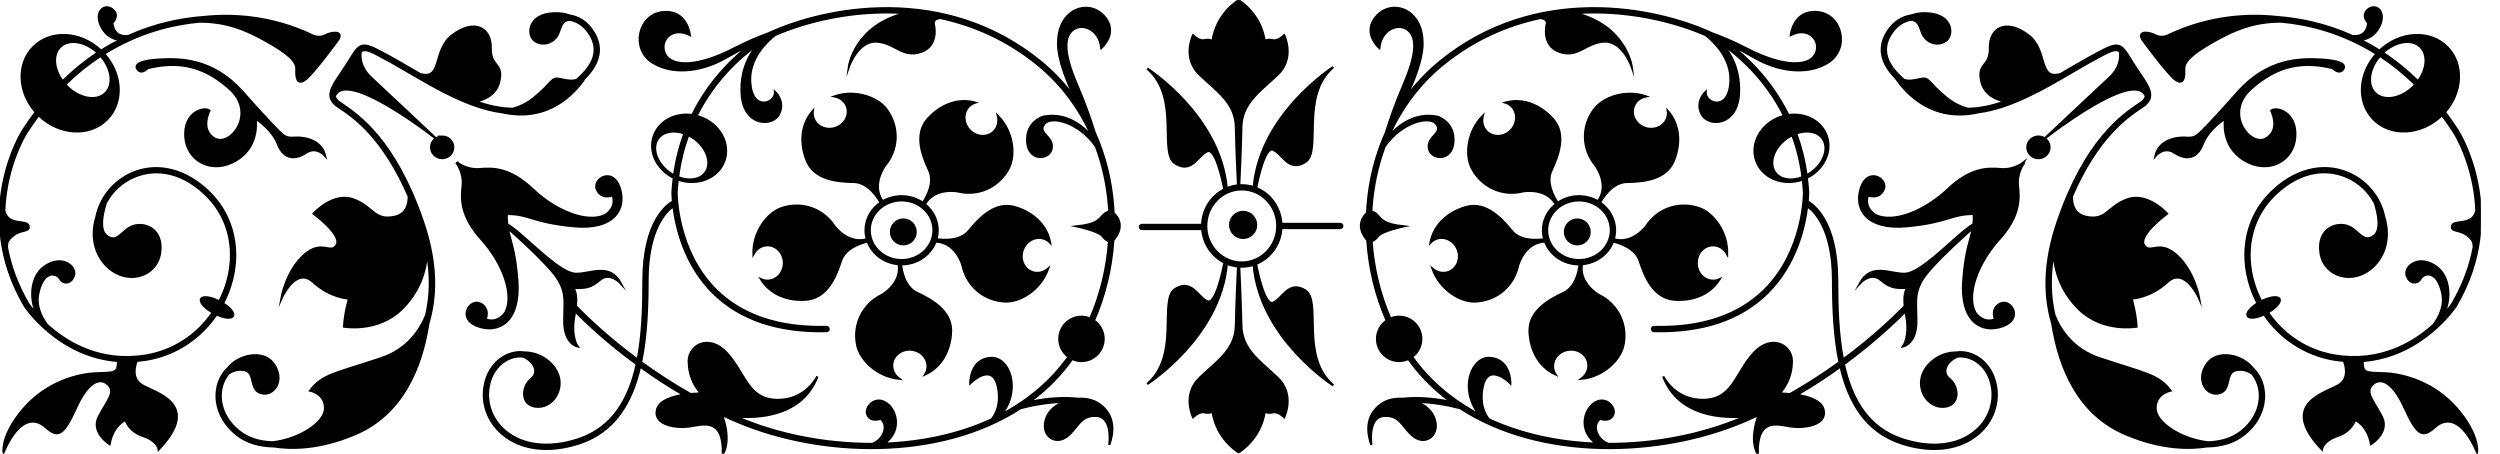 <?xml version="1.0" encoding="UTF-8" standalone="no"?>
<svg
   xmlns:dc="http://purl.org/dc/elements/1.1/"
   xmlns:cc="http://creativecommons.org/ns#"
   xmlns:rdf="http://www.w3.org/1999/02/22-rdf-syntax-ns#"
   xmlns:svg="http://www.w3.org/2000/svg"
   xmlns="http://www.w3.org/2000/svg"
   xmlns:sodipodi="http://sodipodi.sourceforge.net/DTD/sodipodi-0.dtd"
   xmlns:inkscape="http://www.inkscape.org/namespaces/inkscape"
   version="1.1"
   id="svg2"
   xml:space="preserve"
   width="595.093"
   height="108"
   viewBox="0 0 595.093 108"
   sodipodi:docname="vectorian071.pdf"><defs
     id="defs6"><clipPath
       clipPathUnits="userSpaceOnUse"
       id="clipPath24"><path
         d="M 0,0 H 443.006 V 81.001 H 0 Z"
         id="path22" /></clipPath></defs><sodipodi:namedview
     pagecolor="#ffffff"
     bordercolor="#666666"
     borderopacity="1"
     objecttolerance="10"
     gridtolerance="10"
     guidetolerance="10"
     inkscape:pageopacity="0"
     inkscape:pageshadow="2"
     inkscape:window-width="640"
     inkscape:window-height="480"
     id="namedview4" /><g
     id="g10"
     inkscape:groupmode="layer"
     inkscape:label="vectorian071"
     transform="matrix(1.333,0,0,-1.333,0,108)"><g
       id="g12"
       transform="translate(72,9)"><g
         id="g14"
         transform="translate(-72,-9)"><g
           id="g16"><g
             id="g18"><g
               id="g20"
               clip-path="url(#clipPath24)"><path
                 d="m 49.639,55.278 c 1.075,-2.781 3.132,-2.768 5.01,-1.52 1.876,1.247 3.397,-0.533 3.397,-0.533 -0.626,2.677 -3.487,3.301 -5.275,3.21 -1.788,-0.091 -1.878,0 -4.114,2.326 -2.234,2.326 -5.455,5.99 -5.455,5.99 -5.276,5.808 -10.997,5.808 -14.575,5.639 -3.577,-0.182 -4.738,-0.897 -4.023,-1.793 0.716,-0.897 1.787,0.273 1.787,0.273 5.188,1.248 9.837,0.624 14.664,-3.755 4.833,-4.379 0.092,-10.37 -2.682,-8.862 -2.772,1.533 -0.981,5.016 -0.981,5.016 -0.983,0.715 -4.562,-0.273 -4.296,-4.652 0.27,-4.379 4.83,-6.796 9.121,-4.197 4.295,2.586 3.402,7.42 3.402,7.42 0,0 2.949,-1.793 4.02,-4.561 z"
                 style="fill:#000000;fill-opacity:1;fill-rule:nonzero;stroke:#000000;stroke-width:0.399;stroke-linecap:butt;stroke-linejoin:miter;stroke-miterlimit:10;stroke-dasharray:none;stroke-opacity:1"
                 id="path26" /><path
                 d="m 26.244,16.815 c 5.113,0.871 9.547,3.82 12.413,8.069 1.405,-0.65 2.667,-0.793 2.942,-0.273 0.263,0.494 -0.513,1.442 -1.783,2.222 0.492,0.962 0.919,1.949 1.261,3.002 1.995,6.146 0.699,12.345 -3.468,16.594 -4.196,4.275 -9.441,5.653 -14.025,3.664 -3.345,-1.455 -5.688,-4.444 -6.373,-7.823 -0.999,-3.197 -0.416,-6.64 2.031,-8.927 3.512,-3.275 8.701,-1.754 9.34,2.482 0.637,4.223 -2.634,5.497 -4.71,4.86 -2.075,-0.637 -2.872,-3.34 -4.868,-1.754 -1.368,1.092 -0.678,4.08 -0.107,5.873 1.065,2.001 2.787,3.664 4.981,4.613 4.359,1.884 9.173,0.611 13.207,-3.496 3.969,-4.054 5.204,-9.98 3.292,-15.866 -0.325,-1.001 -0.733,-1.949 -1.202,-2.859 -1.527,0.78 -2.972,0.975 -3.265,0.429 -0.285,-0.533 0.641,-1.585 2.09,-2.404 -2.76,-4.041 -6.997,-6.861 -11.877,-7.68 -8.245,-1.39 -14.258,2.326 -17.702,5.445 -1.081,1.429 -2.102,3.482 -1.553,5.808 1.038,4.392 3.434,3.275 3.832,2.482 0.398,-0.806 1.837,-1.209 2.475,0.468 0.641,1.676 -2.236,4.002 -5.429,1.52 C 5.622,31.615 5.136,27.899 6.613,24.806 c -1.001,1.117 -1.533,1.91 -1.552,1.936 -2.057,3.508 -3.242,6.926 -3.835,10.123 -0.009,0.975 0.258,1.442 1.174,2.144 1.435,1.117 2.87,0.559 2.711,1.598 -0.158,1.04 -2.234,0.325 -3.591,1.442 -0.388,0.325 -0.622,0.819 -0.764,1.377 0.324,8.16 3.889,13.8 3.947,13.891 0.712,1.117 1.449,2.144 2.194,3.145 0.032,-0.039 0.061,-0.065 0.093,-0.104 3.676,-3.508 9.142,-3.768 12.199,-0.572 2.914,3.041 2.595,8.122 -0.613,11.63 6.085,3.82 12.137,5.289 16.949,5.743 4.969,0.052 8.479,-1.52 11.634,-3.262 4.525,-2.482 5.837,-3.924 5.771,-5.237 -0.066,-1.312 0.066,-2.885 1.509,-1.91 1.441,0.988 5.968,7.212 5.968,7.212 0.919,1.572 -1.117,1.377 -2.36,0.728 -1.247,-0.663 -2.495,0.13 -2.495,0.13 -7.294,3.392 -14.192,3.69 -19.243,3.145 -3.823,-0.286 -8.51,-1.17 -13.421,-3.392 -1.073,-0.104 -2.593,0.13 -2.822,2.365 0,0 1.339,1.274 0.053,2.365 -1.287,1.079 -3.086,-0.104 -2.266,-2.469 0.573,-1.637 2.008,-2.911 3.725,-2.885 -1.17,-0.585 -2.345,-1.235 -3.527,-1.988 C 14.374,75.458 8.927,75.718 5.872,72.522 2.99,69.507 3.268,64.504 6.381,60.996 5.6,59.956 4.832,58.878 4.085,57.708 3.992,57.578 -5.29,42.933 4.438,26.353 4.512,26.249 10.395,17.361 21.075,16.568 21.111,14.229 20.352,14.502 17.088,14.346 13.732,14.19 8.305,12.747 4.233,8.043 0.161,3.327 0.64,0.299 0.64,0.299 c 2.557,5.821 5.35,6.38 7.505,4.47 2.156,-1.923 3.113,-1.676 5.427,3.43 2.318,5.107 4.552,5.432 5.83,4.067 1.277,-1.351 -0.32,-2.872 -1.758,-5.665 -1.435,-2.794 1.918,-4.873 1.918,-4.873 0.639,3.444 2.873,4.314 2.873,4.314 0,0 0.48,-2.001 3.114,-2.872 2.635,-0.884 2.794,-2.391 2.794,-2.391 7.825,8.212 -0.72,10.058 -3.034,11.487 -1.945,1.209 -1.188,3.599 -0.895,4.327 0.599,0.052 1.206,0.117 1.83,0.221 z m -7.419,47.559 c -1.614,-1.572 -4.728,-0.988 -6.956,1.299 -0.077,0.091 -0.138,0.182 -0.212,0.26 2.072,2.04 4.193,3.729 6.323,5.12 1.982,-2.261 2.386,-5.172 0.845,-6.679 z m -8.066,8.29 c 1.556,1.507 4.492,1.014 6.696,-1.066 -2.11,-1.39 -4.217,-3.08 -6.276,-5.094 -1.615,2.157 -1.846,4.769 -0.419,6.159 z"
                 style="fill:#000000;fill-opacity:1;fill-rule:nonzero;stroke:#000000;stroke-width:0.399;stroke-linecap:butt;stroke-linejoin:miter;stroke-miterlimit:10;stroke-dasharray:none;stroke-opacity:1"
                 id="path28" /><path
                 d="m 78.963,56.63 c -0.414,0 -0.801,-0.117 -1.118,-0.338 -0.808,0.754 -8.793,8.277 -11.557,10.837 -1.949,1.806 -2.03,3.664 -1.875,4.691 0.824,0.65 1.86,0.078 5.177,-1.754 l 0.652,-0.364 2.998,-1.728 c 4.535,-2.664 10.712,-6.276 16.429,-6.991 8.308,-1.884 13.04,3.522 14.777,6.12 1.125,1.131 1.883,2.287 2.243,3.457 0.473,1.507 0.269,3.041 -0.602,4.522 -1.25,2.144 -2.908,2.924 -4.364,3.158 -0.881,0.325 -2.089,0.546 -3.714,0.312 -3.789,-0.533 -3.941,-4.015 -2.35,-4.925 1.591,-0.91 3.49,-0.078 4.096,1.585 0.457,1.26 0.702,2.261 2.034,2.287 1.229,-0.247 2.598,-0.975 3.663,-2.781 0.759,-1.299 0.941,-2.638 0.534,-3.95 -0.412,-1.325 -1.44,-2.677 -3.013,-4.015 -0.867,-0.273 -1.709,-0.13 -2.762,0.117 -1.897,0.468 -1.29,-0.455 -4.854,-3.327 -1.319,-1.066 -2.626,-1.637 -3.749,-1.949 -2.148,0 -4.421,0.507 -6.682,1.312 1.32,0.26 3.628,1.066 4.213,3.508 0.835,3.496 -1.591,2.508 -1.514,6.068 0.073,3.573 -2.961,5.237 -6.902,2.209 -3.485,-2.69 -1.65,-8.082 -5.728,-6.887 -0.475,0.273 -0.939,0.546 -1.383,0.806 l -3.015,1.741 -0.652,0.364 c -5.129,2.82 -5.436,2.989 -7.34,-0.13 l -0.508,-0.832 -1.279,-1.936 c -1.647,-2.43 -2.84,-4.184 -0.505,-5.795 l 0.399,-0.26 c 2.419,-1.637 7.707,-5.224 12.282,-15.814 0.017,-1.377 -0.391,-3.21 -2.585,-3.664 -3.623,-0.741 -3.705,1.806 -7.327,3.132 -3.622,1.312 -7.076,-2.547 -7.076,-2.547 0,0 5.182,-3.794 4.114,-5.601 -1.069,-1.819 -2.636,1.066 -5.844,-1.819 -3.208,-2.872 -4.031,-7.732 -4.031,-7.732 0,0 2.551,5.847 5.677,2.963 3.129,-2.885 6.419,-2.963 6.419,-2.963 0,0 -0.742,-2.391 -0.903,-5.016 0,0 6.009,-1.079 10.286,3.119 2.996,2.937 4.453,6.679 4.469,10.305 0.853,-4.34 0.698,-8.095 -0.099,-11.422 -1.071,-2.638 -3.331,-6.094 -8.068,-7.667 -8.169,-2.729 -10.438,-2.872 -12.631,-5.756 0,0 2.724,-0.52 2.649,-3.249 -0.066,-2.378 -4.282,-5.38 -9.325,-6.003 -2.281,0.052 -4.371,0.65 -6.036,1.988 -3.793,3.028 -4.024,7.498 -2.058,10.071 0.07,0.091 0.143,0.182 0.217,0.26 0.607,0.403 1.479,0.767 2.609,0.624 2.348,-0.286 0.939,-3.508 3.175,-4.145 2.244,-0.663 4.373,2.339 2.17,5.302 -1.82,2.443 -6.249,1.585 -8.142,-0.923 C 40.427,14.995 40.222,14.775 40.041,14.541 37.861,11.682 38.081,6.757 42.226,3.444 44.063,1.975 46.386,1.338 48.911,1.312 51.745,0.858 56.883,0.715 63.413,3.495 71.845,7.082 75.244,15.268 76.497,23.286 77.963,28.263 78.028,34.149 75.482,41.556 70.507,56.019 63.93,60.463 61.121,62.373 l -0.391,0.26 c -0.576,0.39 -0.872,0.78 -0.952,1.222 0.327,0.858 1.434,1.936 5.16,0.468 5.157,-2.04 12.048,-7.368 12.898,-8.031 -0.51,-0.351 -0.848,-0.923 -0.848,-1.585 0,-1.052 0.883,-1.923 1.975,-1.923 1.091,0 1.975,0.871 1.975,1.923 0,1.066 -0.883,1.923 -1.975,1.923 z"
                 style="fill:#000000;fill-opacity:1;fill-rule:nonzero;stroke:#000000;stroke-width:0.399;stroke-linecap:butt;stroke-linejoin:miter;stroke-miterlimit:10;stroke-dasharray:none;stroke-opacity:1"
                 id="path30" /><path
                 d="m 186.538,38.372 c 0.374,-0.156 0.702,-0.377 0.971,-0.65 -1.015,5.25 -6.603,6.393 -6.603,6.393 -3.259,0.728 -5.899,-1.884 -7.864,-4.301 -1.598,-1.988 -4.761,-1.676 -5.84,-1.52 0.151,0.52 0.235,1.053 0.235,1.611 0,1.858 -0.894,3.535 -2.299,4.639 1.78,3.093 5.853,2.313 5.853,2.313 3.701,-0.923 7.373,0.754 9.14,4.106 1.205,2.287 0.849,6.523 -1.935,9.356 0.26,-1.027 0.01,-2.118 -0.775,-2.846 -1.181,-1.105 -3.106,-0.962 -4.299,0.325 -1.194,1.273 -1.203,3.21 -0.019,4.314 0.295,0.273 0.639,0.468 1.002,0.585 -5.164,1.377 -8.628,-3.158 -8.628,-3.158 -2.075,-2.612 -0.882,-6.12 0.446,-8.94 1.04,-2.222 -0.446,-4.821 -1.112,-5.809 -1.068,0.741 -2.382,1.183 -3.807,1.183 -1.245,0 -2.403,-0.338 -3.388,-0.91 -2.149,2.976 0.411,6.38 0.411,6.38 2.439,2.937 2.542,6.965 0.295,10.019 -1.526,2.092 -5.493,3.612 -9.26,2.352 1.037,-0.208 1.91,-0.91 2.225,-1.936 0.472,-1.546 -0.498,-3.21 -2.17,-3.729 -1.671,-0.52 -3.412,0.325 -3.887,1.871 -0.118,0.39 -0.147,0.78 -0.095,1.157 -3.496,-4.041 -0.936,-9.135 -0.936,-9.135 1.442,-3.015 5.12,-3.469 8.248,-3.508 2.574,-0.039 4.306,-2.781 4.818,-3.69 -1.63,-1.105 -2.695,-2.911 -2.695,-4.938 0,-0.559 0.086,-1.105 0.234,-1.611 -3.375,-1.001 -5.799,2.313 -5.799,2.313 -2.08,3.197 -5.91,4.47 -9.494,3.223 -2.436,-0.845 -5.061,-4.184 -4.96,-8.16 0.511,0.923 1.437,1.559 2.511,1.559 1.614,0 2.926,-1.416 2.926,-3.171 0,-1.754 -1.312,-3.171 -2.926,-3.171 -0.407,0 -0.791,0.091 -1.14,0.247 2.841,-4.522 8.459,-3.573 8.459,-3.573 3.303,0.507 4.826,3.885 5.782,6.861 0.746,2.326 3.609,3.21 4.77,3.482 0.821,-2.222 2.968,-3.859 5.545,-4.054 0.61,-3.508 -3.019,-5.51 -3.019,-5.51 -3.425,-1.676 -5.169,-5.315 -4.373,-9.018 0.541,-2.534 3.531,-5.549 7.482,-5.938 -0.856,0.624 -1.364,1.611 -1.232,2.677 0.201,1.611 1.769,2.729 3.506,2.508 1.74,-0.208 2.98,-1.689 2.78,-3.288 -0.048,-0.403 -0.185,-0.78 -0.387,-1.105 4.844,2.261 4.596,7.953 4.596,7.953 -0.081,3.34 -3.249,5.263 -6.081,6.588 -2.188,1.014 -2.728,3.898 -2.861,5.107 0.039,0 0.074,0 0.114,0 2.8,0 5.185,1.702 6.063,4.067 3.713,-0.117 4.818,-4.275 4.818,-4.275 0.791,-3.729 3.898,-6.302 7.693,-6.432 2.578,-0.091 6.232,2.079 7.573,5.821 -0.811,-0.676 -1.904,-0.936 -2.902,-0.546 -1.509,0.585 -2.217,2.378 -1.587,4.015 0.63,1.624 2.366,2.482 3.875,1.897 z m -25.534,-3.807 c -3.141,0 -5.701,2.391 -5.701,5.341 0,2.95 2.56,5.341 5.701,5.341 3.142,0 5.699,-2.391 5.699,-5.341 0,-2.95 -2.557,-5.341 -5.699,-5.341 z"
                 style="fill:#000000;fill-opacity:1;fill-rule:nonzero;stroke:#000000;stroke-width:0.399;stroke-linecap:butt;stroke-linejoin:miter;stroke-miterlimit:10;stroke-dasharray:none;stroke-opacity:1"
                 id="path32" /><path
                 d="m 161.307,41.816 c -1.219,0 -2.203,-0.988 -2.203,-2.209 0,-1.222 0.984,-2.209 2.203,-2.209 1.218,0 2.203,0.988 2.203,2.209 0,1.221 -0.985,2.209 -2.203,2.209 z"
                 style="fill:#000000;fill-opacity:1;fill-rule:nonzero;stroke:#000000;stroke-width:0.399;stroke-linecap:butt;stroke-linejoin:miter;stroke-miterlimit:10;stroke-dasharray:none;stroke-opacity:1"
                 id="path34" /><path
                 d="m 198.836,42.985 c -0.018,0.377 -0.027,0.767 -0.057,1.143 -0.35,4.73 -1.483,9.187 -3.311,13.241 -0.626,2.04 -1.648,5.055 -3.115,8.446 -2.69,6.224 -2.264,8.849 -0.637,9.98 1.626,1.131 4.597,0 4.955,-3.327 0,0 3.182,2.755 0.421,5.731 -2.759,2.976 -8.136,1.208 -8.136,-4.808 0,0 -0.376,-2.963 2.996,-9.902 -1.774,2.469 -3.862,4.691 -6.239,6.614 -16.994,13.8 -38.185,9.72 -48.46,4.964 -1.733,-0.624 -3.822,-1.494 -6.162,-2.703 -6.561,-3.392 -11.084,-3.314 -12.291,-1.053 -1.206,2.261 1.055,5.133 4.375,3.47 0,0 -0.452,4.522 -4.826,4.067 -4.376,-0.442 -5.732,-6.627 -1.735,-9.044 3.996,-2.417 9.274,-1.209 12.744,0.754 1.47,0.832 3.056,1.702 4.799,2.573 -2.822,-2.105 -7.365,-6.224 -10.536,-12.669 -3.021,0.442 -5.922,-1.053 -6.856,-3.716 -1,-2.846 0.581,-6.029 3.562,-7.472 -0.105,-0.845 -0.188,-1.702 -0.238,-2.599 0,-0.026 0,-0.65 0.09,-1.65 -0.832,-0.442 -5.278,-3.275 -5.278,-14.112 0,-4.756 -0.157,-9.694 -1.029,-14.125 -5.651,4.171 -9.492,7.953 -11.041,9.564 0.275,2.651 -0.494,3.236 -0.494,3.236 2.277,0 3.063,0 4.812,1.481 1.752,1.481 3.675,-0.611 3.675,-0.611 -2.013,3.677 -5.424,1.572 -8.047,1.663 -2.626,0.091 -7.7,5.341 -10.499,7.615 -0.832,0.676 -1.368,1.04 -1.713,1.235 -0.06,0.52 -0.089,1.079 -0.073,1.741 l 0.009,0.091 0.099,0.013 c 3.947,0 4.363,-1.455 11.74,-2.183 7.376,-0.728 9.557,3.119 8.31,6.861 -1.245,3.742 -4.881,1.559 -4.048,-0.312 0.829,-1.871 2.803,-1.04 2.803,-1.04 0.832,-2.287 -1.353,-3.534 -1.353,-3.534 -3.22,-1.559 -8.831,0.728 -12.882,4.574 -4.05,3.846 -7.065,3.846 -9.452,3.638 -2.388,-0.208 -4.053,1.144 -4.053,1.144 l -0.093,-0.104 c 0,0 1.312,-1.689 1.043,-4.08 -0.267,-2.378 -0.34,-5.393 3.403,-9.538 3.741,-4.145 5.885,-9.811 4.249,-12.994 0,0 -1.297,-2.144 -3.563,-1.26 0,0 0.881,1.949 -0.97,2.833 -1.848,0.871 -4.12,-2.703 -0.411,-4.041 3.709,-1.338 7.605,0.741 7.061,8.134 -0.414,5.601 -1.34,7.225 -1.723,9.382 1.423,-1.248 4.896,-4.353 7.479,-7.212 3.322,-3.677 2.623,-5.432 2.623,-9.447 0,-4.028 2.362,-4.47 2.362,-4.47 0,0 -1.31,1.754 -0.525,5.691 0.042,0.195 0.074,0.39 0.107,0.572 1.804,-1.845 5.61,-5.484 11.006,-9.434 C 112.338,9.733 109.414,4.587 103.225,2.56 98.016,0.858 93.231,1.429 90.105,4.145 87.805,6.146 86.746,9.083 87.27,12.007 c 0.655,3.638 3.396,5.458 5.768,5.38 0.146,0 0.294,-0.026 0.443,-0.052 2.053,-0.923 2.79,-2.872 1.395,-3.963 -1.753,-1.377 -2.001,-4.925 1.162,-4.99 3.16,-0.078 5.48,4.314 2.526,7.511 -1.666,1.806 -3.652,2.196 -5.068,2.183 -0.145,0.013 -0.289,0.039 -0.433,0.052 -2.689,0.091 -5.788,-1.949 -6.516,-5.99 -0.571,-3.184 0.581,-6.367 3.074,-8.537 3.329,-2.898 8.37,-3.534 13.831,-1.741 6.257,2.053 9.351,7.199 10.85,13.709 2.327,-1.689 4.931,-3.418 7.789,-5.068 -2.005,-0.312 -4.301,-1.001 -4.739,-2.56 -0.799,-2.872 3.536,-3.405 5.805,-3.067 2.268,0.338 6.07,1.728 5.936,-4.873 0,0 1.583,2.118 -0.174,6.926 0.921,-0.429 1.854,-0.845 2.812,-1.247 14.914,-6.276 36.072,-6.926 50.496,2.456 1.778,0.468 4.664,1.079 7.845,1.144 -1.444,-0.559 -2.655,-1.507 -3.16,-2.755 -1.233,-3.054 1.293,-5.003 3.41,-3.586 2.117,1.416 2.41,4.002 5.465,3.82 3.055,-0.182 2.295,-5.172 2.295,-5.172 0.763,2.17 1.114,5.172 -1.706,7.225 -1.06,0.78 -2.487,1.079 -3.918,0.988 -1.618,0.195 -4.521,0.286 -8.648,-0.572 1.815,1.325 3.512,2.807 5.055,4.496 0.925,1.014 1.787,2.079 2.594,3.21 0.507,-0.234 1.067,-0.377 1.666,-0.377 2.179,0 3.948,1.767 3.948,3.95 0,1.351 -0.689,2.56 -1.737,3.262 1.947,4.431 3.136,9.33 3.463,14.346 0.694,0.78 2.157,2.898 0.04,4.873 z m -79.292,7.225 c -2.334,1.676 -3.245,4.405 -2.034,6.081 0.925,1.287 2.826,1.585 4.716,0.91 -0.836,-2.274 -1.481,-4.769 -1.849,-7.511 -0.282,0.143 -0.561,0.325 -0.833,0.52 z m 4.391,6.081 c 2.335,-1.689 3.246,-4.405 2.035,-6.094 -0.955,-1.325 -2.946,-1.585 -4.89,-0.819 0.348,2.755 0.988,5.263 1.819,7.524 0.352,-0.169 0.699,-0.364 1.036,-0.611 z M 193.122,24.455 c -2.182,0 -3.952,-1.78 -3.952,-3.95 0,-1.325 0.652,-2.482 1.65,-3.21 -0.78,-1.079 -1.611,-2.105 -2.5,-3.08 -2.738,-2.989 -5.976,-5.38 -9.533,-7.251 3.627,4.457 1.49,10.396 -1.926,10.136 -3.676,-0.273 -3.584,-4.496 -3.584,-4.496 0,0 4.04,4.041 4.959,-0.832 0.534,-2.82 -0.318,-4.613 -1.134,-5.64 -5.888,-2.729 -12.545,-4.106 -19.273,-4.353 3.099,2.053 2.472,5.743 0.567,7.173 -2.079,1.559 -4.108,-0.676 -3.484,-2.027 0.624,-1.351 2.34,-0.676 2.34,-0.676 0,0 1.457,-1.04 0.313,-3.015 -0.438,-0.767 -1.119,-1.222 -1.792,-1.494 -8.392,-0.026 -16.771,1.663 -23.76,4.613 -0.24,0.104 -0.477,0.208 -0.719,0.312 4.017,-0.351 11.931,-0.052 14.675,7.134 0,0 -2.067,-4.327 -7.272,-4.197 -5.202,0.143 -5.534,4.678 -8.871,8.342 -3.336,3.664 -7.27,1.273 -6.805,-2.001 0,0 0,-2.872 2.203,-5.198 0,0 -0.813,0 -1.911,-0.104 -3.28,1.858 -6.24,3.807 -8.839,5.691 0.924,4.457 1.162,9.473 1.162,14.58 0,9.447 3.519,12.553 4.629,13.293 0.428,-3.573 1.908,-10.37 7.095,-15.502 4.791,-4.73 11.607,-7.017 20.257,-6.809 0.204,0.013 0.366,0.182 0.359,0.377 -0.004,0.208 -0.173,0.364 -0.376,0.364 -8.443,-0.208 -15.076,2.001 -19.718,6.588 -7.111,7.03 -7.057,17.322 -7.057,17.425 0.042,0.793 0.116,1.572 0.205,2.326 0.027,0 0.051,-0.013 0.075,-0.026 3.477,-1.209 7.173,0.299 8.254,3.379 1.081,3.093 -0.863,6.575 -4.34,7.797 -0.222,0.078 -0.444,0.117 -0.667,0.169 3.512,7.056 8.697,11.214 11.219,12.942 -2.084,-2.066 -3.372,-5.328 -3.121,-9.083 0.376,-5.653 5.429,-5.809 6.635,-3.547 1.207,2.261 -0.678,4.002 -0.678,4.002 0.151,-2.04 -4.147,-3.703 -4.449,1.806 -0.226,4.145 2.891,7.147 4.436,8.355 5.629,2.456 14.147,4.587 23.368,3.924 -9.174,-2.196 -10.166,-9.551 -10.166,-9.551 0,0 1.628,4.665 4.952,4.457 3.328,-0.208 4.599,-2.976 7.925,-1.832 3.325,1.131 2.266,5.016 2.266,5.016 -0.074,0.676 0.464,0.962 1.198,1.027 5.867,-1.26 11.815,-3.807 17.312,-8.264 4.248,-3.456 7.546,-7.862 9.748,-12.916 -1.522,1.767 -4.555,4.392 -8.734,3.534 0,0 -3.112,-0.923 -2.828,-4.535 0.283,-3.612 4.175,-3.106 4.386,-0.988 0.216,2.118 -2.618,2.547 -1.345,4.249 1.164,1.546 6.107,0.429 9.218,-3.989 1.267,-3.378 2.067,-7.017 2.349,-10.824 0.021,-0.286 0.026,-0.572 0.042,-0.858 -0.301,-0.039 -0.686,-0.182 -1.081,-0.624 -0.843,-0.923 -1.324,-1.637 -4.612,-2.001 0,0 3.81,-0.806 4.53,-1.767 0.391,-0.52 0.816,-0.78 1.124,-0.91 -0.339,-4.821 -1.496,-9.525 -3.363,-13.8 -0.481,0.221 -1.007,0.338 -1.563,0.338 z"
                 style="fill:#000000;fill-opacity:1;fill-rule:nonzero;stroke:#000000;stroke-width:0.399;stroke-linecap:butt;stroke-linejoin:miter;stroke-miterlimit:10;stroke-dasharray:none;stroke-opacity:1"
                 id="path36" /><path
                 d="m 416.575,68.87 c 0,0 1.073,-1.17 1.789,-0.273 0.717,0.897 -0.448,1.611 -4.024,1.793 -3.573,0.169 -9.3,0.169 -14.576,-5.639 0,0 -3.219,-3.664 -5.45,-5.99 -2.24,-2.326 -2.326,-2.417 -4.118,-2.326 -1.785,0.091 -4.648,-0.533 -5.273,-3.21 0,0 1.519,1.78 3.394,0.533 1.879,-1.248 3.936,-1.261 5.011,1.52 1.073,2.768 4.023,4.561 4.023,4.561 0,0 -0.894,-4.834 3.399,-7.42 4.292,-2.599 8.852,-0.182 9.12,4.197 0.269,4.379 -3.31,5.367 -4.292,4.652 0,0 1.788,-3.482 -0.984,-5.016 -2.772,-1.507 -7.511,4.483 -2.683,8.862 4.829,4.379 9.481,5.003 14.664,3.755 z"
                 style="fill:#000000;fill-opacity:1;fill-rule:nonzero;stroke:#000000;stroke-width:0.399;stroke-linecap:butt;stroke-linejoin:miter;stroke-miterlimit:10;stroke-dasharray:none;stroke-opacity:1"
                 id="path38" /><path
                 d="m 425.883,14.346 c -3.265,0.156 -4.024,-0.117 -3.991,2.222 10.683,0.793 16.565,9.681 16.639,9.785 9.728,16.581 0.446,31.226 0.352,31.355 -0.746,1.17 -1.518,2.248 -2.295,3.288 3.11,3.509 3.388,8.511 0.508,11.526 -3.055,3.197 -8.504,2.937 -12.18,-0.559 -1.177,0.754 -2.357,1.403 -3.524,1.988 1.717,-0.026 3.151,1.247 3.722,2.885 0.823,2.365 -0.977,3.547 -2.264,2.469 -1.285,-1.091 0.052,-2.365 0.052,-2.365 -0.229,-2.235 -1.747,-2.469 -2.824,-2.365 -4.908,2.222 -9.592,3.106 -13.417,3.392 -5.052,0.546 -11.95,0.247 -19.246,-3.145 0,0 -1.248,-0.793 -2.492,-0.13 -1.246,0.65 -3.279,0.845 -2.364,-0.728 0,0 4.53,-6.224 5.971,-7.212 1.444,-0.975 1.572,0.598 1.509,1.91 -0.065,1.312 1.247,2.755 5.772,5.237 3.152,1.741 6.666,3.314 11.634,3.262 4.812,-0.455 10.863,-1.923 16.949,-5.743 -3.21,-3.508 -3.527,-8.589 -0.616,-11.63 3.06,-3.197 8.523,-2.937 12.199,0.572 0.034,0.039 0.064,0.065 0.095,0.104 0.746,-1.001 1.48,-2.027 2.193,-3.145 0.059,-0.091 3.622,-5.731 3.948,-13.891 -0.143,-0.559 -0.378,-1.053 -0.765,-1.377 -1.357,-1.118 -3.431,-0.403 -3.593,-1.442 -0.157,-1.04 1.279,-0.481 2.713,-1.598 0.916,-0.702 1.181,-1.17 1.175,-2.144 -0.595,-3.197 -1.78,-6.614 -3.837,-10.123 -0.019,-0.026 -0.548,-0.819 -1.552,-1.936 1.48,3.093 0.993,6.809 -1.133,8.459 -3.193,2.482 -6.064,0.156 -5.429,-1.52 0.638,-1.676 2.079,-1.274 2.478,-0.468 0.398,0.793 2.794,1.91 3.829,-2.482 0.55,-2.326 -0.472,-4.379 -1.55,-5.808 -3.445,-3.119 -9.459,-6.835 -17.704,-5.445 -4.881,0.819 -9.118,3.638 -11.874,7.68 1.444,0.819 2.373,1.871 2.086,2.404 -0.291,0.546 -1.739,0.351 -3.263,-0.429 -0.472,0.91 -0.88,1.858 -1.205,2.859 -1.91,5.886 -0.677,11.812 3.293,15.866 4.035,4.106 8.849,5.38 13.209,3.496 2.192,-0.949 3.915,-2.612 4.978,-4.613 0.573,-1.793 1.263,-4.782 -0.105,-5.873 -1.995,-1.585 -2.793,1.118 -4.866,1.754 -2.077,0.637 -5.351,-0.637 -4.71,-4.86 0.637,-4.236 5.827,-5.756 9.339,-2.482 2.447,2.287 3.029,5.731 2.027,8.927 -0.68,3.379 -3.025,6.367 -6.369,7.823 -4.59,1.988 -9.832,0.611 -14.029,-3.664 -4.165,-4.249 -5.46,-10.447 -3.463,-16.594 0.338,-1.053 0.767,-2.04 1.259,-3.002 -1.27,-0.78 -2.048,-1.728 -1.783,-2.222 0.272,-0.52 1.539,-0.377 2.942,0.273 2.867,-4.249 7.298,-7.199 12.414,-8.069 0.624,-0.104 1.231,-0.169 1.828,-0.221 0.294,-0.728 1.051,-3.119 -0.894,-4.327 -2.314,-1.429 -10.858,-3.275 -3.034,-11.487 0,0 0.16,1.507 2.795,2.391 2.631,0.871 3.113,2.872 3.113,2.872 0,0 2.234,-0.871 2.873,-4.314 0,0 3.35,2.079 1.915,4.873 -1.436,2.794 -3.034,4.314 -1.756,5.665 1.276,1.364 3.512,1.04 5.829,-4.067 2.316,-5.107 3.272,-5.354 5.426,-3.43 2.156,1.91 4.948,1.351 7.506,-4.47 0,0 0.478,3.028 -3.594,7.745 -4.07,4.704 -9.5,6.146 -12.851,6.302 z m 6.326,58.319 c 1.428,-1.39 1.198,-4.002 -0.42,-6.159 -2.058,2.014 -4.165,3.703 -6.278,5.094 2.205,2.079 5.142,2.573 6.697,1.066 z m -8.066,-8.29 c -1.54,1.507 -1.136,4.418 0.846,6.679 2.127,-1.39 4.252,-3.08 6.323,-5.12 -0.073,-0.078 -0.134,-0.169 -0.214,-0.26 -2.226,-2.287 -5.339,-2.872 -6.955,-1.299 z"
                 style="fill:#000000;fill-opacity:1;fill-rule:nonzero;stroke:#000000;stroke-width:0.399;stroke-linecap:butt;stroke-linejoin:miter;stroke-miterlimit:10;stroke-dasharray:none;stroke-opacity:1"
                 id="path40" /><path
                 d="m 402.315,15.203 c -1.896,2.508 -6.323,3.366 -8.145,0.923 -2.203,-2.963 -0.07,-5.964 2.17,-5.302 2.236,0.637 0.83,3.859 3.178,4.145 1.128,0.143 1.997,-0.221 2.605,-0.624 0.077,-0.078 0.151,-0.169 0.218,-0.26 1.965,-2.573 1.733,-7.043 -2.058,-10.071 -1.665,-1.338 -3.755,-1.936 -6.035,-1.988 -5.043,0.624 -9.259,3.625 -9.325,6.003 -0.075,2.729 2.65,3.249 2.65,3.249 -2.196,2.885 -4.462,3.028 -12.632,5.756 -4.736,1.572 -7,5.029 -8.071,7.667 -0.794,3.327 -0.946,7.082 -0.096,11.422 0.017,-3.625 1.474,-7.368 4.47,-10.305 4.278,-4.197 10.284,-3.119 10.284,-3.119 -0.161,2.625 -0.903,5.016 -0.903,5.016 0,0 3.293,0.078 6.418,2.963 3.129,2.885 5.68,-2.963 5.68,-2.963 0,0 -0.824,4.86 -4.032,7.732 -3.21,2.885 -4.773,0 -5.844,1.819 -1.071,1.806 4.117,5.601 4.117,5.601 0,0 -3.459,3.859 -7.078,2.547 -3.622,-1.325 -3.706,-3.872 -7.325,-3.132 -2.197,0.455 -2.604,2.287 -2.587,3.664 4.574,10.59 9.861,14.177 12.285,15.814 l 0.396,0.26 c 2.332,1.611 1.142,3.366 -0.508,5.795 l -1.276,1.936 -0.505,0.832 c -1.908,3.119 -2.213,2.95 -7.342,0.13 l -0.652,-0.364 -3.015,-1.741 c -0.444,-0.26 -0.91,-0.533 -1.381,-0.806 -4.082,-1.196 -2.248,4.197 -5.73,6.887 -3.944,3.028 -6.975,1.364 -6.901,-2.209 0.077,-3.56 -2.351,-2.573 -1.518,-6.068 0.589,-2.443 2.894,-3.249 4.214,-3.508 -2.26,-0.806 -4.531,-1.312 -6.68,-1.312 -1.125,0.312 -2.431,0.884 -3.749,1.949 -3.566,2.872 -2.958,3.794 -4.852,3.327 -1.055,-0.247 -1.899,-0.39 -2.764,-0.117 -1.574,1.338 -2.602,2.69 -3.012,4.015 -0.408,1.312 -0.23,2.651 0.532,3.95 1.062,1.806 2.433,2.534 3.664,2.781 1.331,-0.026 1.577,-1.027 2.034,-2.287 0.608,-1.663 2.503,-2.495 4.094,-1.585 1.593,0.91 1.441,4.392 -2.351,4.925 -1.622,0.234 -2.832,0.013 -3.713,-0.312 -1.455,-0.234 -3.113,-1.014 -4.362,-3.158 -0.872,-1.481 -1.075,-3.015 -0.602,-4.522 0.36,-1.17 1.116,-2.326 2.243,-3.457 1.736,-2.599 6.47,-8.005 14.775,-6.12 5.72,0.715 11.894,4.327 16.429,6.991 l 2.998,1.728 0.654,0.364 c 3.319,1.832 4.354,2.404 5.176,1.754 0.159,-1.027 0.077,-2.885 -1.873,-4.691 -2.764,-2.56 -10.749,-10.084 -11.557,-10.837 -0.316,0.221 -0.704,0.338 -1.12,0.338 -1.088,0 -1.974,-0.858 -1.974,-1.923 0,-1.052 0.886,-1.923 1.974,-1.923 1.089,0 1.975,0.871 1.975,1.923 0,0.663 -0.335,1.235 -0.847,1.585 0.852,0.663 7.742,5.99 12.899,8.031 3.724,1.468 4.83,0.39 5.16,-0.468 -0.079,-0.442 -0.377,-0.832 -0.951,-1.222 l -0.393,-0.26 c -2.809,-1.91 -9.387,-6.354 -14.361,-20.817 -2.543,-7.407 -2.482,-13.293 -1.015,-18.27 1.255,-8.018 4.655,-16.204 13.083,-19.79 6.532,-2.781 11.669,-2.638 14.502,-2.183 2.529,0.026 4.849,0.663 6.688,2.131 4.144,3.314 4.362,8.238 2.183,11.097 -0.179,0.234 -0.387,0.455 -0.612,0.663 z"
                 style="fill:#000000;fill-opacity:1;fill-rule:nonzero;stroke:#000000;stroke-width:0.399;stroke-linecap:butt;stroke-linejoin:miter;stroke-miterlimit:10;stroke-dasharray:none;stroke-opacity:1"
                 id="path42" /><path
                 d="m 361.305,51.965 c 0,0 -1.663,-1.351 -4.053,-1.144 -2.39,0.208 -5.402,0.208 -9.453,-3.638 -4.052,-3.846 -9.664,-6.133 -12.885,-4.574 0,0 -2.179,1.248 -1.35,3.534 0,0 1.973,-0.832 2.805,1.04 0.832,1.871 -2.805,4.054 -4.052,0.312 -1.246,-3.742 0.937,-7.589 8.313,-6.861 7.376,0.728 7.794,2.183 11.739,2.183 l 0.1,-0.013 0.009,-0.091 c 0.017,-0.663 -0.014,-1.222 -0.074,-1.741 -0.343,-0.195 -0.878,-0.559 -1.711,-1.235 -2.799,-2.274 -7.875,-7.524 -10.499,-7.615 -2.626,-0.091 -6.038,2.014 -8.049,-1.663 0,0 1.924,2.092 3.673,0.611 1.749,-1.481 2.538,-1.481 4.812,-1.481 0,0 -0.767,-0.585 -0.491,-3.236 -1.552,-1.611 -5.391,-5.393 -11.041,-9.564 -0.872,4.431 -1.03,9.369 -1.03,14.125 0,10.837 -4.445,13.67 -5.277,14.112 0.087,1.001 0.087,1.624 0.087,1.65 -0.045,0.897 -0.133,1.754 -0.235,2.599 2.978,1.442 4.56,4.626 3.564,7.472 -0.938,2.664 -3.84,4.158 -6.858,3.716 -3.171,6.445 -7.715,10.564 -10.536,12.669 1.744,-0.871 3.329,-1.741 4.799,-2.573 3.47,-1.962 8.745,-3.171 12.742,-0.754 3.996,2.417 2.642,8.602 -1.732,9.044 -4.376,0.455 -4.825,-4.067 -4.825,-4.067 3.314,1.663 5.578,-1.209 4.37,-3.47 -1.207,-2.261 -5.728,-2.339 -12.291,1.053 -2.335,1.208 -4.427,2.079 -6.162,2.703 -10.272,4.756 -31.463,8.836 -48.455,-4.964 -2.379,-1.923 -4.466,-4.145 -6.239,-6.614 3.367,6.939 2.993,9.902 2.993,9.902 0,6.016 -5.377,7.784 -8.137,4.808 -2.759,-2.976 0.426,-5.731 0.426,-5.731 0.353,3.327 3.324,4.457 4.952,3.327 1.628,-1.131 2.053,-3.755 -0.638,-9.98 -1.466,-3.392 -2.486,-6.406 -3.116,-8.446 -1.827,-4.054 -2.959,-8.511 -3.308,-13.241 -0.029,-0.377 -0.038,-0.767 -0.06,-1.143 -2.116,-1.975 -0.65,-4.093 0.044,-4.873 0.327,-5.016 1.511,-9.915 3.458,-14.346 -1.045,-0.702 -1.732,-1.91 -1.732,-3.262 0,-2.183 1.765,-3.95 3.946,-3.95 0.598,0 1.159,0.143 1.665,0.377 0.808,-1.131 1.67,-2.196 2.592,-3.21 1.543,-1.689 3.24,-3.171 5.059,-4.496 -4.131,0.858 -7.033,0.767 -8.649,0.572 -1.431,0.091 -2.857,-0.208 -3.915,-0.988 -2.824,-2.053 -2.47,-5.055 -1.709,-7.225 0,0 -0.761,4.99 2.292,5.172 3.058,0.182 3.353,-2.404 5.469,-3.82 2.114,-1.416 4.642,0.533 3.408,3.586 -0.508,1.247 -1.718,2.196 -3.16,2.755 3.18,-0.065 6.067,-0.676 7.846,-1.144 14.422,-9.382 35.581,-8.732 50.497,-2.456 0.954,0.403 1.887,0.819 2.807,1.247 C 312.295,2.118 313.875,0 313.875,0 c -0.134,6.601 3.67,5.211 5.938,4.873 2.268,-0.338 6.602,0.195 5.805,3.067 -0.438,1.559 -2.737,2.248 -4.738,2.56 2.859,1.65 5.46,3.379 7.786,5.068 1.501,-6.51 4.595,-11.656 10.85,-13.709 5.458,-1.793 10.499,-1.157 13.829,1.741 2.498,2.17 3.646,5.354 3.076,8.537 -0.726,4.041 -3.828,6.081 -6.514,5.99 -0.144,-0.013 -0.288,-0.039 -0.433,-0.052 -1.418,0.013 -3.407,-0.377 -5.072,-2.183 -2.951,-3.197 -0.63,-7.589 2.53,-7.511 3.163,0.065 2.917,3.612 1.16,4.99 -1.396,1.092 -0.658,3.041 1.396,3.963 0.149,0.026 0.296,0.052 0.443,0.052 2.37,0.078 5.113,-1.741 5.767,-5.38 0.524,-2.924 -0.538,-5.86 -2.834,-7.862 -3.128,-2.716 -7.911,-3.288 -13.119,-1.585 -6.189,2.027 -9.113,7.173 -10.489,13.436 5.394,3.95 9.2,7.589 11.01,9.434 0.027,-0.182 0.062,-0.377 0.101,-0.572 0.786,-3.937 -0.528,-5.691 -0.528,-5.691 0,0 2.365,0.442 2.365,4.47 0,4.015 -0.7,5.769 2.625,9.447 2.583,2.859 6.055,5.964 7.478,7.212 -0.383,-2.157 -1.309,-3.781 -1.723,-9.382 -0.544,-7.394 3.353,-9.473 7.061,-8.134 3.709,1.338 1.436,4.912 -0.412,4.041 -1.849,-0.884 -0.969,-2.833 -0.969,-2.833 -2.266,-0.884 -3.563,1.26 -3.563,1.26 -1.64,3.184 0.509,8.849 4.249,12.994 3.742,4.145 3.668,7.16 3.403,9.538 -0.266,2.391 1.044,4.08 1.044,4.08 l -0.094,0.104 z m -35.846,4.327 c 1.211,-1.676 0.301,-4.405 -2.036,-6.081 -0.269,-0.195 -0.548,-0.377 -0.83,-0.52 -0.368,2.742 -1.014,5.237 -1.849,7.511 1.889,0.676 3.788,0.377 4.716,-0.91 z m -5.389,0.611 c 0.833,-2.261 1.468,-4.769 1.822,-7.524 -1.947,-0.767 -3.936,-0.507 -4.891,0.819 -1.214,1.689 -0.301,4.405 2.034,6.094 0.335,0.247 0.682,0.442 1.036,0.611 z m -0.413,-46.26 c -1.097,0.104 -1.913,0.104 -1.913,0.104 2.204,2.326 2.204,5.198 2.204,5.198 0.466,3.275 -3.469,5.666 -6.805,2.001 -3.337,-3.664 -3.668,-8.199 -8.873,-8.342 -5.204,-0.13 -7.27,4.197 -7.27,4.197 2.741,-7.186 10.658,-7.485 14.675,-7.134 C 311.435,6.562 311.197,6.458 310.953,6.354 303.966,3.405 295.587,1.715 287.195,1.741 c -0.673,0.273 -1.354,0.728 -1.792,1.494 -1.145,1.975 0.312,3.015 0.312,3.015 0,0 1.717,-0.676 2.342,0.676 0.625,1.351 -1.405,3.586 -3.486,2.027 -1.904,-1.429 -2.533,-5.12 0.569,-7.173 -6.728,0.247 -13.383,1.624 -19.273,4.353 -0.813,1.027 -1.667,2.82 -1.137,5.64 0.92,4.873 4.963,0.832 4.963,0.832 0,0 0.087,4.223 -3.585,4.496 -3.415,0.26 -5.55,-5.679 -1.926,-10.136 -3.555,1.871 -6.795,4.262 -9.535,7.251 -0.888,0.975 -1.72,2.001 -2.498,3.08 0.995,0.728 1.65,1.884 1.65,3.21 0,2.17 -1.77,3.95 -3.952,3.95 -0.556,0 -1.084,-0.117 -1.566,-0.338 -1.866,4.275 -3.021,8.979 -3.363,13.8 0.309,0.13 0.733,0.39 1.124,0.91 0.724,0.962 4.532,1.767 4.532,1.767 -3.289,0.364 -3.768,1.079 -4.61,2.001 -0.399,0.442 -0.784,0.585 -1.081,0.624 0.014,0.286 0.019,0.572 0.042,0.858 0.282,3.807 1.08,7.446 2.348,10.824 3.111,4.418 8.053,5.536 9.218,3.989 1.271,-1.702 -1.561,-2.131 -1.345,-4.249 0.211,-2.118 4.102,-2.625 4.384,0.988 0.283,3.612 -2.83,4.535 -2.83,4.535 -4.176,0.858 -7.209,-1.767 -8.728,-3.534 2.2,5.055 5.499,9.46 9.747,12.916 5.498,4.457 11.445,7.004 17.311,8.264 0.733,-0.065 1.274,-0.351 1.201,-1.027 0,0 -1.06,-3.885 2.264,-5.016 3.325,-1.144 4.6,1.624 7.921,1.832 3.329,0.208 4.957,-4.457 4.957,-4.457 0,0 -0.993,7.355 -10.168,9.551 9.223,0.663 17.739,-1.468 23.368,-3.924 1.545,-1.209 4.665,-4.21 4.439,-8.355 -0.301,-5.51 -4.6,-3.846 -4.449,-1.806 0,0 -1.886,-1.741 -0.677,-4.002 1.206,-2.261 6.258,-2.105 6.635,3.547 0.247,3.755 -1.038,7.017 -3.123,9.083 2.52,-1.728 7.708,-5.886 11.221,-12.942 -0.225,-0.052 -0.446,-0.091 -0.668,-0.169 -3.477,-1.221 -5.42,-4.704 -4.34,-7.797 1.079,-3.08 4.777,-4.587 8.253,-3.379 0.029,0.013 0.052,0.026 0.077,0.026 0.088,-0.754 0.163,-1.533 0.204,-2.326 0.003,-0.104 0.055,-10.395 -7.057,-17.425 -4.64,-4.587 -11.275,-6.796 -19.716,-6.588 -0.203,0 -0.372,-0.156 -0.376,-0.364 -0.005,-0.195 0.152,-0.364 0.356,-0.377 8.657,-0.208 15.467,2.079 20.257,6.809 5.187,5.133 6.67,11.929 7.098,15.502 1.107,-0.741 4.627,-3.846 4.627,-13.293 0,-5.107 0.237,-10.123 1.162,-14.58 -2.598,-1.884 -5.559,-3.833 -8.838,-5.691 z"
                 style="fill:#000000;fill-opacity:1;fill-rule:nonzero;stroke:#000000;stroke-width:0.399;stroke-linecap:butt;stroke-linejoin:miter;stroke-miterlimit:10;stroke-dasharray:none;stroke-opacity:1"
                 id="path44" /><path
                 d="m 298.584,27.561 c 0,0 5.624,-0.949 8.463,3.573 -0.347,-0.156 -0.735,-0.247 -1.14,-0.247 -1.617,0 -2.925,1.416 -2.925,3.171 0,1.754 1.309,3.171 2.925,3.171 1.075,0 1.999,-0.637 2.511,-1.559 0.099,3.976 -2.525,7.316 -4.961,8.16 -3.584,1.247 -7.411,-0.026 -9.495,-3.223 0,0 -2.421,-3.314 -5.799,-2.313 0.149,0.507 0.238,1.053 0.238,1.611 0,2.027 -1.067,3.833 -2.692,4.938 0.505,0.91 2.239,3.651 4.816,3.69 3.126,0.039 6.804,0.494 8.246,3.508 0,0 2.56,5.094 -0.936,9.135 0.052,-0.377 0.023,-0.767 -0.095,-1.157 -0.476,-1.546 -2.216,-2.391 -3.889,-1.871 -1.67,0.52 -2.642,2.183 -2.167,3.729 0.312,1.027 1.186,1.728 2.223,1.936 -3.763,1.26 -7.73,-0.26 -9.259,-2.352 -2.247,-3.054 -2.147,-7.082 0.294,-10.019 0,0 2.561,-3.405 0.412,-6.38 -0.985,0.572 -2.144,0.91 -3.389,0.91 -1.424,0 -2.74,-0.442 -3.806,-1.183 -0.667,0.988 -2.154,3.587 -1.111,5.809 1.327,2.82 2.522,6.328 0.442,8.94 0,0 -3.464,4.535 -8.624,3.158 0.361,-0.117 0.707,-0.312 0.999,-0.585 1.186,-1.105 1.176,-3.041 -0.019,-4.314 -1.192,-1.287 -3.116,-1.429 -4.3,-0.325 -0.785,0.728 -1.032,1.819 -0.773,2.846 -2.78,-2.833 -3.138,-7.069 -1.936,-9.356 1.77,-3.353 5.442,-5.029 9.14,-4.106 0,0 4.079,0.78 5.853,-2.313 -1.402,-1.105 -2.296,-2.781 -2.296,-4.639 0,-0.559 0.085,-1.092 0.234,-1.611 -1.077,-0.156 -4.243,-0.468 -5.84,1.52 -1.966,2.417 -4.604,5.029 -7.864,4.301 0,0 -5.589,-1.144 -6.601,-6.393 0.269,0.273 0.596,0.494 0.971,0.65 1.509,0.585 3.242,-0.273 3.876,-1.897 0.631,-1.637 -0.079,-3.431 -1.587,-4.015 -0.999,-0.39 -2.091,-0.13 -2.903,0.546 1.338,-3.742 4.992,-5.912 7.571,-5.821 3.794,0.13 6.901,2.703 7.697,6.432 0,0 1.105,4.158 4.812,4.275 0.884,-2.365 3.266,-4.067 6.067,-4.067 0.039,0 0.077,0 0.116,0 -0.135,-1.208 -0.673,-4.093 -2.863,-5.107 -2.83,-1.325 -6,-3.249 -6.083,-6.588 0,0 -0.246,-5.691 4.601,-7.953 -0.204,0.325 -0.342,0.702 -0.391,1.105 -0.2,1.598 1.042,3.08 2.78,3.288 1.736,0.221 3.306,-0.897 3.506,-2.508 0.134,-1.066 -0.374,-2.053 -1.235,-2.677 3.954,0.39 6.944,3.405 7.486,5.938 0.795,3.703 -0.95,7.342 -4.374,9.018 0,0 -3.629,2.001 -3.017,5.51 2.576,0.195 4.722,1.832 5.543,4.054 1.164,-0.273 4.024,-1.157 4.772,-3.482 0.958,-2.976 2.475,-6.354 5.779,-6.861 z m -16.62,7.004 c -3.142,0 -5.698,2.391 -5.698,5.341 0,2.95 2.556,5.341 5.698,5.341 3.143,0 5.699,-2.391 5.699,-5.341 0,-2.95 -2.556,-5.341 -5.699,-5.341 z"
                 style="fill:#000000;fill-opacity:1;fill-rule:nonzero;stroke:#000000;stroke-width:0.399;stroke-linecap:butt;stroke-linejoin:miter;stroke-miterlimit:10;stroke-dasharray:none;stroke-opacity:1"
                 id="path46" /><path
                 d="m 281.662,41.816 c -1.219,0 -2.205,-0.988 -2.205,-2.209 0,-1.222 0.986,-2.209 2.205,-2.209 1.218,0 2.204,0.988 2.204,2.209 0,1.221 -0.986,2.209 -2.204,2.209 z"
                 style="fill:#000000;fill-opacity:1;fill-rule:nonzero;stroke:#000000;stroke-width:0.399;stroke-linecap:butt;stroke-linejoin:miter;stroke-miterlimit:10;stroke-dasharray:none;stroke-opacity:1"
                 id="path48" /><path
                 d="m 239.328,41.036 h -10.519 c -0.143,2.924 -1.967,5.393 -4.503,6.406 0.37,1.858 1.606,7.407 3.019,6.848 1.694,-0.676 2.795,-4.067 5.76,-2.196 2.968,1.858 -1.016,11.773 5.003,16.945 0,0 -13.068,-8.329 -14.205,-21.441 -0.677,0.221 -1.393,0.338 -2.136,0.338 -0.159,0 -0.308,-0.013 -0.464,-0.013 0.062,1.221 0.314,6.562 0.382,10.382 0.082,4.327 3.314,6.38 6.467,9.382 3.154,2.989 1.184,7.017 1.184,7.017 0,0 -1.105,-1.105 -2.049,-0.871 -0.947,0.234 -1.422,-0.156 -1.422,-0.156 -0.711,4.886 -4.495,7.173 -4.495,7.173 l -0.177,0.104 -0.156,-0.104 c 0,0 -3.788,-2.287 -4.495,-7.173 0,0 -0.474,0.39 -1.42,0.156 -0.946,-0.234 -2.049,0.871 -2.049,0.871 0,0 -1.971,-4.028 1.181,-7.017 3.155,-3.002 6.389,-5.055 6.469,-9.382 0.069,-3.833 0.32,-9.2 0.381,-10.395 -0.708,-0.065 -1.386,-0.247 -2.021,-0.52 -1.167,13.085 -14.198,21.389 -14.198,21.389 6.016,-5.172 2.034,-15.086 4.998,-16.945 2.968,-1.871 4.069,1.52 5.764,2.196 1.411,0.572 2.643,-4.951 3.015,-6.835 -2.303,-1.157 -3.906,-3.547 -3.971,-6.341 h -10.754 c -0.204,0 -0.368,-0.156 -0.368,-0.364 0,-0.195 0.164,-0.364 0.368,-0.364 h 10.768 c 0.195,-2.638 1.766,-4.886 3.98,-5.99 -0.347,-1.754 -1.6,-7.511 -3.038,-6.939 -1.696,0.676 -2.796,4.067 -5.764,2.209 -2.964,-1.871 1.019,-11.786 -4.998,-16.958 0,0 13.106,8.355 14.211,21.493 0.63,-0.26 1.307,-0.429 2.012,-0.507 -0.044,-0.897 -0.313,-6.523 -0.385,-10.499 -0.079,-4.34 -3.314,-6.393 -6.469,-9.382 -3.152,-3.002 -1.181,-7.017 -1.181,-7.017 0,0 1.103,1.104 2.049,0.858 0.946,-0.234 1.42,0.156 1.42,0.156 0.707,-4.886 4.495,-7.173 4.495,-7.173 l 0.156,-0.104 0.177,0.104 c 0,0 3.784,2.287 4.495,7.173 0,0 0.474,-0.39 1.422,-0.156 0.945,0.247 2.049,-0.858 2.049,-0.858 0,0 1.97,4.015 -1.184,7.017 -3.154,2.989 -6.385,5.042 -6.467,9.382 -0.071,3.963 -0.341,9.564 -0.386,10.499 0.156,-0.013 0.309,-0.026 0.468,-0.026 0.738,0 1.454,0.117 2.127,0.338 1.071,-13.163 14.215,-21.545 14.215,-21.545 -6.019,5.159 -2.035,15.086 -5.003,16.945 -2.965,1.871 -4.066,-1.52 -5.76,-2.196 -1.442,-0.585 -2.699,5.198 -3.041,6.952 2.546,1.001 4.382,3.482 4.525,6.406 h 10.519 c 0.201,0 0.367,0.169 0.367,0.364 0,0.208 -0.165,0.364 -0.367,0.364 z m -17.581,-6.9 c -3.502,0 -6.352,2.937 -6.352,6.536 0,3.599 2.85,6.536 6.352,6.536 3.497,0 6.344,-2.937 6.344,-6.536 0,-3.599 -2.847,-6.536 -6.344,-6.536 z"
                 style="fill:#000000;fill-opacity:1;fill-rule:nonzero;stroke:#000000;stroke-width:0.399;stroke-linecap:butt;stroke-linejoin:miter;stroke-miterlimit:10;stroke-dasharray:none;stroke-opacity:1"
                 id="path50" /><path
                 d="m 221.987,43.18 c -1.281,0 -2.319,-1.04 -2.319,-2.326 0,-1.273 1.038,-2.313 2.319,-2.313 1.284,0 2.32,1.04 2.32,2.313 0,1.286 -1.036,2.326 -2.32,2.326 z"
                 style="fill:#000000;fill-opacity:1;fill-rule:nonzero;stroke:#000000;stroke-width:0.399;stroke-linecap:butt;stroke-linejoin:miter;stroke-miterlimit:10;stroke-dasharray:none;stroke-opacity:1"
                 id="path52" /></g></g></g></g></g></g></svg>
